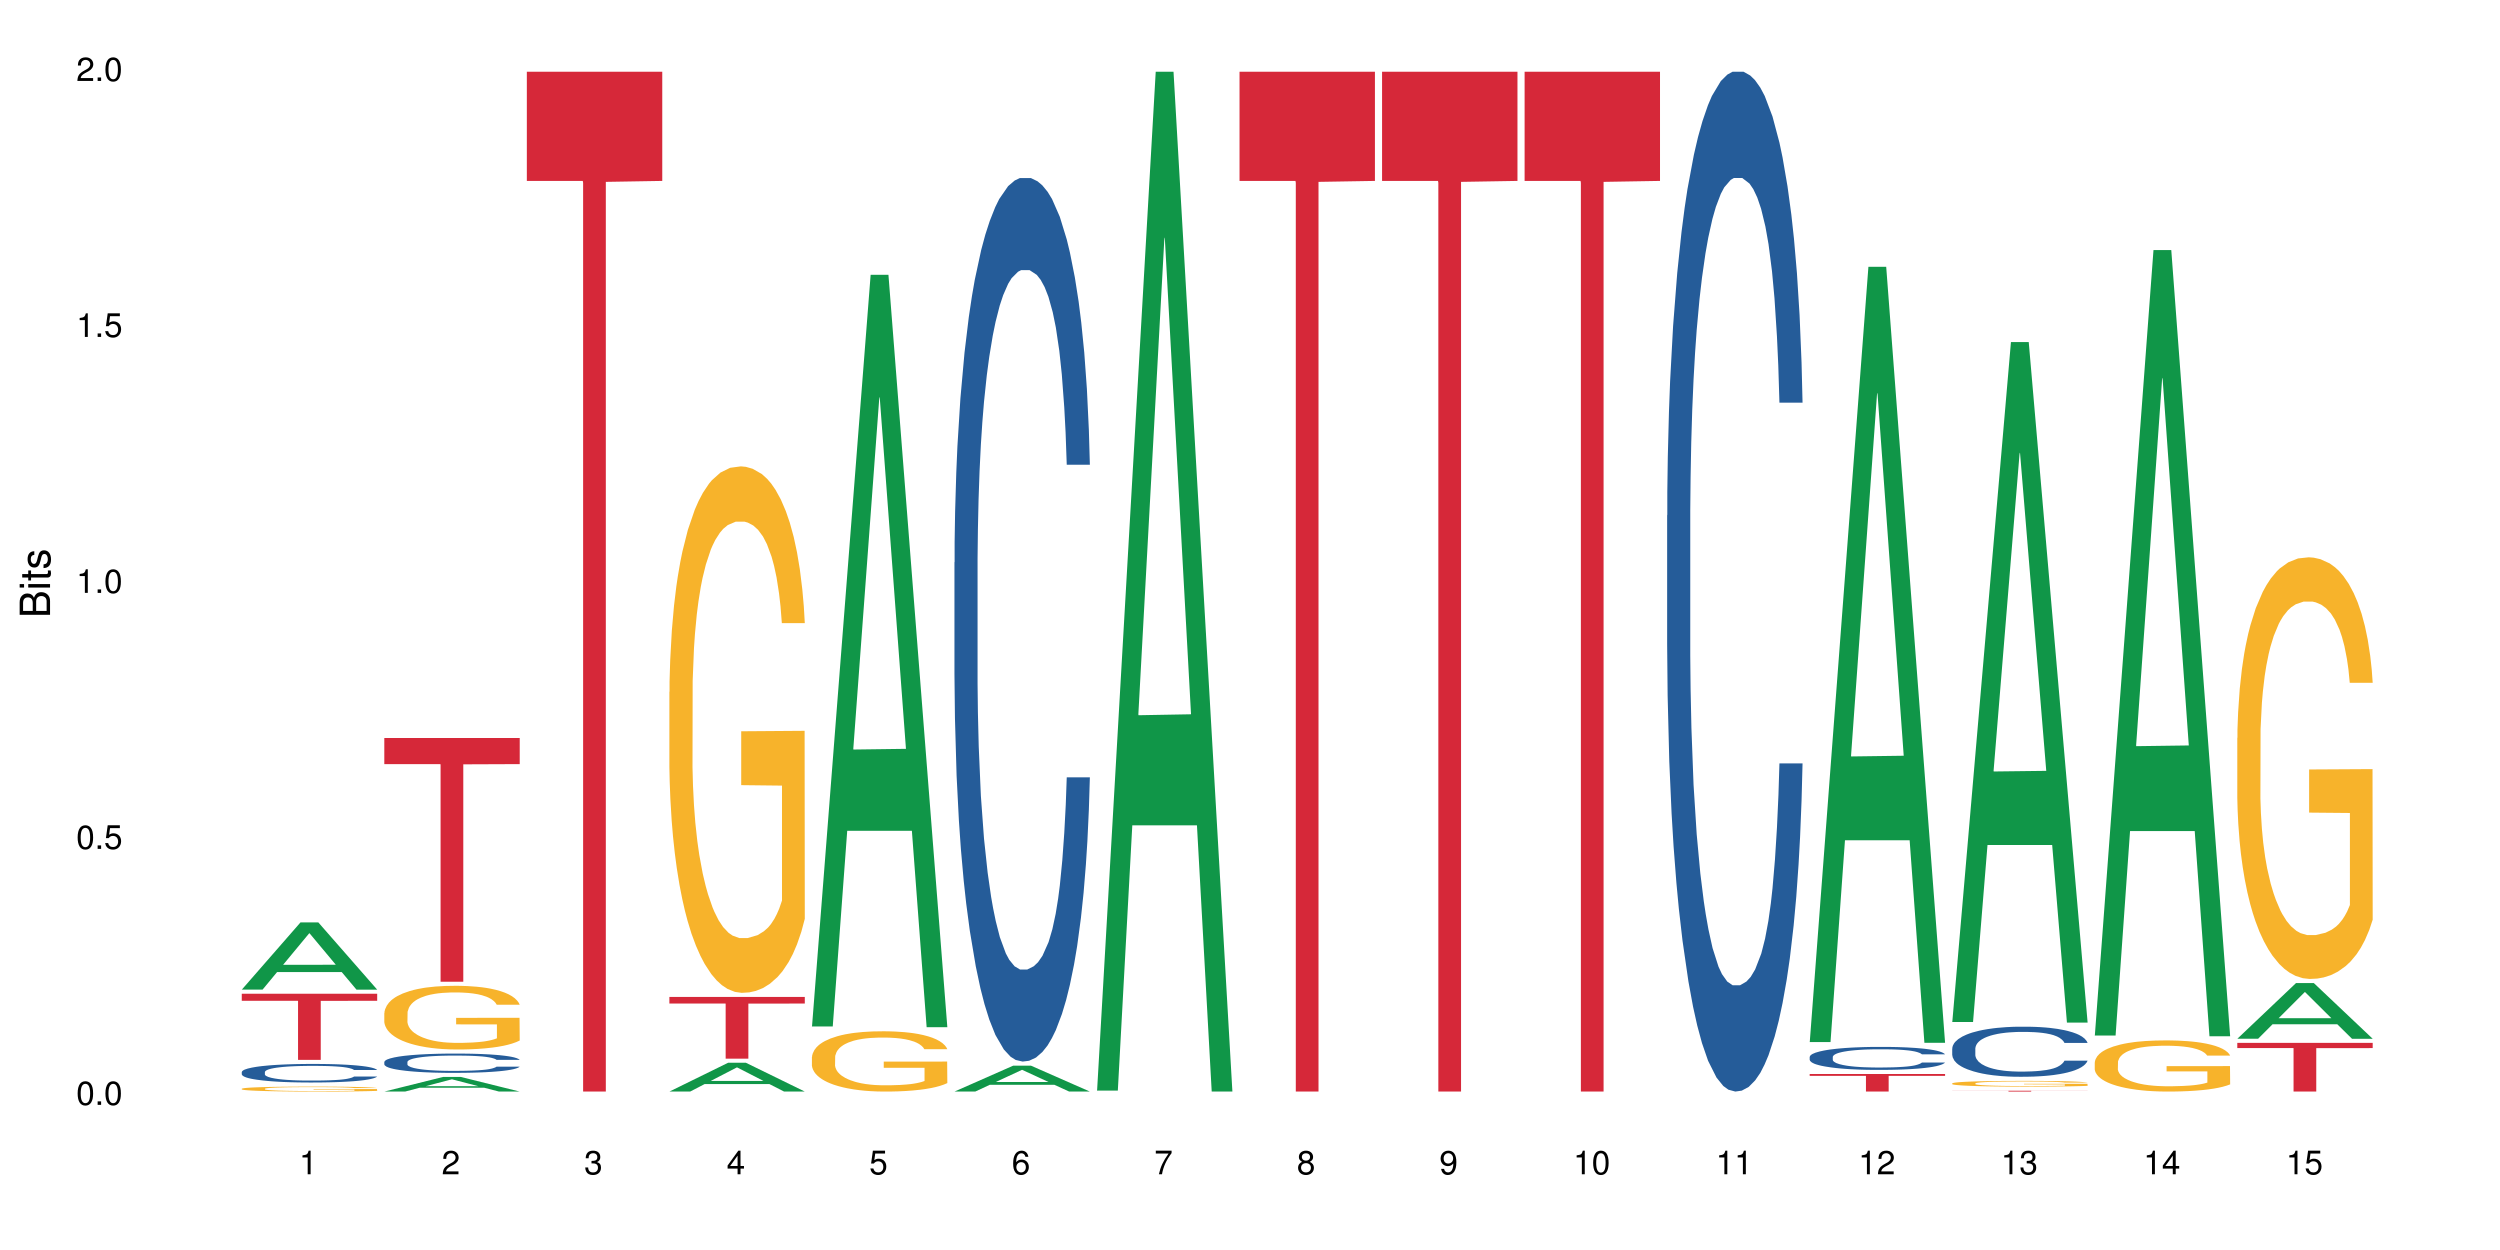 <?xml version="1.0" encoding="UTF-8"?>
<svg xmlns="http://www.w3.org/2000/svg" xmlns:xlink="http://www.w3.org/1999/xlink" width="720pt" height="360pt" viewBox="0 0 720 360" version="1.1">
<defs>
<g>
<symbol overflow="visible" id="glyph0-0">
<path style="stroke:none;" d=""/>
</symbol>
<symbol overflow="visible" id="glyph0-1">
<path style="stroke:none;" d="M 2.641 -6.797 C 2 -6.797 1.422 -6.531 1.078 -6.047 C 0.641 -5.453 0.406 -4.547 0.406 -3.297 C 0.406 -1 1.188 0.219 2.641 0.219 C 4.078 0.219 4.859 -1 4.859 -3.234 C 4.859 -4.562 4.656 -5.438 4.203 -6.047 C 3.844 -6.531 3.281 -6.797 2.641 -6.797 Z M 2.641 -6.047 C 3.547 -6.047 4 -5.125 4 -3.312 C 4 -1.375 3.562 -0.484 2.625 -0.484 C 1.734 -0.484 1.281 -1.422 1.281 -3.281 C 1.281 -5.141 1.734 -6.047 2.641 -6.047 Z M 2.641 -6.047 "/>
</symbol>
<symbol overflow="visible" id="glyph0-2">
<path style="stroke:none;" d="M 1.828 -1 L 0.828 -1 L 0.828 0 L 1.828 0 Z M 1.828 -1 "/>
</symbol>
<symbol overflow="visible" id="glyph0-3">
<path style="stroke:none;" d="M 4.562 -6.797 L 1.062 -6.797 L 0.547 -3.094 L 1.328 -3.094 C 1.719 -3.562 2.047 -3.734 2.578 -3.734 C 3.484 -3.734 4.062 -3.109 4.062 -2.094 C 4.062 -1.125 3.484 -0.531 2.578 -0.531 C 1.828 -0.531 1.375 -0.906 1.188 -1.672 L 0.328 -1.672 C 0.453 -1.109 0.547 -0.844 0.75 -0.594 C 1.125 -0.078 1.828 0.219 2.594 0.219 C 3.969 0.219 4.922 -0.781 4.922 -2.219 C 4.922 -3.562 4.031 -4.484 2.719 -4.484 C 2.25 -4.484 1.859 -4.359 1.469 -4.062 L 1.734 -5.969 L 4.562 -5.969 Z M 4.562 -6.797 "/>
</symbol>
<symbol overflow="visible" id="glyph0-4">
<path style="stroke:none;" d="M 2.484 -4.844 L 2.484 0 L 3.328 0 L 3.328 -6.797 L 2.766 -6.797 C 2.469 -5.75 2.281 -5.609 0.984 -5.453 L 0.984 -4.844 Z M 2.484 -4.844 "/>
</symbol>
<symbol overflow="visible" id="glyph0-5">
<path style="stroke:none;" d="M 4.859 -0.828 L 1.281 -0.828 C 1.359 -1.391 1.672 -1.75 2.5 -2.234 L 3.469 -2.75 C 4.406 -3.266 4.906 -3.969 4.906 -4.812 C 4.906 -5.375 4.672 -5.906 4.266 -6.266 C 3.859 -6.625 3.375 -6.797 2.719 -6.797 C 1.859 -6.797 1.219 -6.5 0.844 -5.922 C 0.609 -5.562 0.5 -5.125 0.484 -4.438 L 1.328 -4.438 C 1.359 -4.906 1.406 -5.188 1.531 -5.406 C 1.75 -5.812 2.188 -6.062 2.703 -6.062 C 3.469 -6.062 4.031 -5.516 4.031 -4.781 C 4.031 -4.25 3.719 -3.797 3.125 -3.438 L 2.234 -2.938 C 0.812 -2.141 0.406 -1.5 0.328 0 L 4.859 0 Z M 4.859 -0.828 "/>
</symbol>
<symbol overflow="visible" id="glyph0-6">
<path style="stroke:none;" d="M 2.125 -3.125 L 2.578 -3.125 C 3.516 -3.125 3.984 -2.703 3.984 -1.891 C 3.984 -1.031 3.469 -0.531 2.578 -0.531 C 1.656 -0.531 1.203 -0.984 1.156 -1.969 L 0.312 -1.969 C 0.344 -1.422 0.438 -1.078 0.609 -0.766 C 0.953 -0.109 1.625 0.219 2.547 0.219 C 3.953 0.219 4.859 -0.609 4.859 -1.906 C 4.859 -2.766 4.516 -3.25 3.703 -3.516 C 4.344 -3.766 4.656 -4.25 4.656 -4.938 C 4.656 -6.109 3.875 -6.797 2.578 -6.797 C 1.203 -6.797 0.484 -6.047 0.453 -4.609 L 1.297 -4.609 C 1.312 -5.016 1.344 -5.25 1.453 -5.453 C 1.641 -5.828 2.062 -6.062 2.594 -6.062 C 3.344 -6.062 3.797 -5.625 3.797 -4.906 C 3.797 -4.422 3.609 -4.141 3.25 -3.984 C 3.016 -3.891 2.719 -3.844 2.125 -3.844 Z M 2.125 -3.125 "/>
</symbol>
<symbol overflow="visible" id="glyph0-7">
<path style="stroke:none;" d="M 3.141 -1.625 L 3.141 0 L 3.984 0 L 3.984 -1.625 L 4.984 -1.625 L 4.984 -2.391 L 3.984 -2.391 L 3.984 -6.797 L 3.359 -6.797 L 0.266 -2.516 L 0.266 -1.625 Z M 3.141 -2.391 L 1 -2.391 L 3.141 -5.359 Z M 3.141 -2.391 "/>
</symbol>
<symbol overflow="visible" id="glyph0-8">
<path style="stroke:none;" d="M 4.781 -5.031 C 4.609 -6.141 3.891 -6.797 2.844 -6.797 C 2.094 -6.797 1.422 -6.438 1.031 -5.828 C 0.609 -5.172 0.406 -4.344 0.406 -3.094 C 0.406 -1.953 0.578 -1.234 0.984 -0.625 C 1.359 -0.078 1.953 0.219 2.703 0.219 C 3.984 0.219 4.922 -0.734 4.922 -2.078 C 4.922 -3.344 4.062 -4.234 2.844 -4.234 C 2.172 -4.234 1.641 -3.969 1.281 -3.469 C 1.281 -5.125 1.828 -6.047 2.797 -6.047 C 3.391 -6.047 3.797 -5.672 3.938 -5.031 Z M 2.734 -3.484 C 3.547 -3.484 4.062 -2.922 4.062 -2 C 4.062 -1.156 3.484 -0.531 2.703 -0.531 C 1.922 -0.531 1.328 -1.188 1.328 -2.047 C 1.328 -2.891 1.906 -3.484 2.734 -3.484 Z M 2.734 -3.484 "/>
</symbol>
<symbol overflow="visible" id="glyph0-9">
<path style="stroke:none;" d="M 4.984 -6.797 L 0.438 -6.797 L 0.438 -5.969 L 4.109 -5.969 C 2.5 -3.656 1.828 -2.234 1.328 0 L 2.219 0 C 2.594 -2.172 3.453 -4.047 4.984 -6.094 Z M 4.984 -6.797 "/>
</symbol>
<symbol overflow="visible" id="glyph0-10">
<path style="stroke:none;" d="M 3.75 -3.578 C 4.453 -4 4.688 -4.344 4.688 -4.984 C 4.688 -6.047 3.844 -6.797 2.641 -6.797 C 1.438 -6.797 0.594 -6.047 0.594 -4.984 C 0.594 -4.359 0.828 -4.016 1.516 -3.578 C 0.734 -3.203 0.359 -2.641 0.359 -1.891 C 0.359 -0.641 1.297 0.219 2.641 0.219 C 3.984 0.219 4.922 -0.641 4.922 -1.875 C 4.922 -2.641 4.531 -3.203 3.75 -3.578 Z M 2.641 -6.047 C 3.359 -6.047 3.812 -5.625 3.812 -4.969 C 3.812 -4.344 3.344 -3.922 2.641 -3.922 C 1.922 -3.922 1.453 -4.344 1.453 -4.984 C 1.453 -5.625 1.922 -6.047 2.641 -6.047 Z M 2.641 -3.203 C 3.484 -3.203 4.062 -2.672 4.062 -1.875 C 4.062 -1.062 3.484 -0.531 2.625 -0.531 C 1.797 -0.531 1.219 -1.078 1.219 -1.875 C 1.219 -2.672 1.797 -3.203 2.641 -3.203 Z M 2.641 -3.203 "/>
</symbol>
<symbol overflow="visible" id="glyph0-11">
<path style="stroke:none;" d="M 0.516 -1.547 C 0.672 -0.438 1.406 0.219 2.438 0.219 C 3.188 0.219 3.859 -0.141 4.266 -0.75 C 4.688 -1.406 4.891 -2.25 4.891 -3.484 C 4.891 -4.625 4.703 -5.359 4.312 -5.953 C 3.938 -6.5 3.344 -6.797 2.594 -6.797 C 1.297 -6.797 0.359 -5.844 0.359 -4.516 C 0.359 -3.25 1.234 -2.344 2.453 -2.344 C 3.094 -2.344 3.562 -2.578 4.016 -3.109 C 4 -1.453 3.469 -0.531 2.5 -0.531 C 1.906 -0.531 1.484 -0.906 1.359 -1.547 Z M 2.578 -6.062 C 3.375 -6.062 3.969 -5.406 3.969 -4.531 C 3.969 -3.688 3.375 -3.094 2.547 -3.094 C 1.734 -3.094 1.234 -3.672 1.234 -4.578 C 1.234 -5.438 1.797 -6.062 2.578 -6.062 Z M 2.578 -6.062 "/>
</symbol>
<symbol overflow="visible" id="glyph1-0">
<path style="stroke:none;" d=""/>
</symbol>
<symbol overflow="visible" id="glyph1-1">
<path style="stroke:none;" d="M 0 -0.953 L 0 -4.891 C 0 -5.719 -0.234 -6.344 -0.734 -6.797 C -1.188 -7.234 -1.812 -7.469 -2.5 -7.469 C -3.547 -7.469 -4.188 -7 -4.625 -5.875 C -4.984 -6.672 -5.641 -7.094 -6.531 -7.094 C -7.156 -7.094 -7.734 -6.859 -8.141 -6.391 C -8.562 -5.938 -8.75 -5.344 -8.75 -4.5 L -8.75 -0.953 Z M -4.984 -2.062 L -7.766 -2.062 L -7.766 -4.219 C -7.766 -4.844 -7.688 -5.203 -7.453 -5.5 C -7.219 -5.812 -6.859 -5.969 -6.375 -5.969 C -5.906 -5.969 -5.531 -5.812 -5.297 -5.5 C -5.062 -5.203 -4.984 -4.844 -4.984 -4.219 Z M -0.984 -2.062 L -4 -2.062 L -4 -4.781 C -4 -5.328 -3.859 -5.688 -3.578 -5.953 C -3.297 -6.219 -2.922 -6.359 -2.484 -6.359 C -2.062 -6.359 -1.688 -6.219 -1.406 -5.953 C -1.109 -5.688 -0.984 -5.328 -0.984 -4.781 Z M -0.984 -2.062 "/>
</symbol>
<symbol overflow="visible" id="glyph1-2">
<path style="stroke:none;" d="M -6.281 -1.797 L -6.281 -0.797 L 0 -0.797 L 0 -1.797 Z M -8.75 -1.797 L -8.75 -0.797 L -7.484 -0.797 L -7.484 -1.797 Z M -8.75 -1.797 "/>
</symbol>
<symbol overflow="visible" id="glyph1-3">
<path style="stroke:none;" d="M -6.281 -3.047 L -6.281 -2.016 L -8.016 -2.016 L -8.016 -1.016 L -6.281 -1.016 L -6.281 -0.172 L -5.469 -0.172 L -5.469 -1.016 L -0.719 -1.016 C -0.078 -1.016 0.281 -1.453 0.281 -2.234 C 0.281 -2.469 0.25 -2.719 0.188 -3.047 L -0.641 -3.047 C -0.609 -2.922 -0.594 -2.766 -0.594 -2.562 C -0.594 -2.141 -0.719 -2.016 -1.156 -2.016 L -5.469 -2.016 L -5.469 -3.047 Z M -6.281 -3.047 "/>
</symbol>
<symbol overflow="visible" id="glyph1-4">
<path style="stroke:none;" d="M -4.531 -5.25 C -5.766 -5.25 -6.469 -4.422 -6.469 -2.969 C -6.469 -1.516 -5.719 -0.562 -4.547 -0.562 C -3.562 -0.562 -3.094 -1.062 -2.734 -2.562 L -2.516 -3.484 C -2.344 -4.188 -2.094 -4.469 -1.625 -4.469 C -1.047 -4.469 -0.641 -3.875 -0.641 -3 C -0.641 -2.453 -0.797 -2 -1.062 -1.75 C -1.25 -1.594 -1.422 -1.531 -1.875 -1.469 L -1.875 -0.406 C -0.422 -0.453 0.281 -1.266 0.281 -2.922 C 0.281 -4.5 -0.5 -5.516 -1.719 -5.516 C -2.656 -5.516 -3.172 -4.984 -3.469 -3.734 L -3.703 -2.766 C -3.891 -1.953 -4.156 -1.609 -4.594 -1.609 C -5.172 -1.609 -5.547 -2.125 -5.547 -2.938 C -5.547 -3.75 -5.203 -4.172 -4.531 -4.203 Z M -4.531 -5.25 "/>
</symbol>
</g>
</defs>
<g id="surface23795">
<rect x="0" y="0" width="720" height="360" style="fill:rgb(100%,100%,100%);fill-opacity:1;stroke:none;"/>
<path style=" stroke:none;fill-rule:nonzero;fill:rgb(6.275%,58.824%,28.235%);fill-opacity:1;" d="M 69.629 284.996 L 69.672 284.977 L 86.547 265.645 L 91.672 265.645 L 108.629 285.016 L 102.668 285.016 L 98.418 279.957 L 79.797 279.957 L 75.629 284.996 L 69.629 284.996 L 81.586 277.867 L 96.711 277.848 L 89.172 268.809 L 89.086 268.789 L 89.004 268.844 L 81.547 277.848 L 81.586 277.867 Z M 69.629 284.996 "/>
<path style=" stroke:none;fill-rule:nonzero;fill:rgb(14.51%,36.078%,60%);fill-opacity:1;" d="M 69.629 308.742 L 69.676 308.738 L 69.676 308.621 L 69.82 308.434 L 70.152 308.199 L 70.484 308.039 L 71.34 307.75 L 72.531 307.473 L 73.766 307.258 L 74.672 307.129 L 75.48 307.031 L 77.332 306.852 L 78.523 306.758 L 79.809 306.676 L 81.375 306.594 L 82.52 306.543 L 85.086 306.465 L 86.988 306.434 L 88.461 306.418 L 91.648 306.418 L 93.551 306.438 L 94.93 306.461 L 96.453 306.5 L 97.738 306.543 L 99.973 306.652 L 101.969 306.789 L 102.871 306.867 L 104.301 307.02 L 105.395 307.164 L 106.156 307.293 L 107.012 307.473 L 107.77 307.691 L 108.344 307.941 L 108.629 308.152 L 101.969 308.152 L 101.637 307.957 L 101.258 307.805 L 100.543 307.605 L 99.828 307.461 L 98.832 307.32 L 97.926 307.227 L 96.691 307.137 L 95.598 307.078 L 94.453 307.031 L 93.359 307.004 L 91.27 306.973 L 88.844 306.973 L 87.938 306.984 L 86.086 307.023 L 85.086 307.059 L 83.66 307.125 L 82.66 307.188 L 81.473 307.285 L 80.664 307.371 L 79.664 307.496 L 78.949 307.609 L 78.141 307.77 L 77.668 307.891 L 77.238 308.027 L 76.859 308.191 L 76.574 308.359 L 76.383 308.543 L 76.289 308.719 L 76.289 309.477 L 76.383 309.652 L 76.621 309.855 L 77.238 310.152 L 78.141 310.414 L 79.188 310.617 L 80.188 310.766 L 80.758 310.832 L 81.52 310.91 L 82.707 311.008 L 84.422 311.105 L 85.418 311.145 L 86.941 311.184 L 88.512 311.203 L 90.602 311.203 L 92.457 311.184 L 93.695 311.16 L 94.977 311.121 L 96.738 311.039 L 97.832 310.961 L 98.781 310.867 L 99.496 310.773 L 99.973 310.695 L 100.684 310.543 L 101.258 310.379 L 101.684 310.207 L 101.969 310.043 L 108.629 310.043 L 108.344 310.238 L 107.914 310.426 L 107.484 310.57 L 106.82 310.738 L 106.059 310.891 L 104.965 311.062 L 104.062 311.176 L 102.871 311.297 L 101.777 311.391 L 100.59 311.473 L 98.832 311.57 L 97.688 311.621 L 96.453 311.664 L 94.977 311.703 L 93.125 311.738 L 91.125 311.758 L 89.27 311.762 L 87.273 311.75 L 85.801 311.73 L 83.848 311.688 L 81.426 311.602 L 79.664 311.508 L 78.285 311.414 L 77.098 311.316 L 75.766 311.184 L 74.051 310.969 L 73.008 310.805 L 72.293 310.668 L 71.484 310.477 L 70.914 310.305 L 70.246 310.031 L 69.773 309.684 L 69.629 309.418 Z M 69.629 308.742 "/>
<path style=" stroke:none;fill-rule:nonzero;fill:rgb(96.863%,70.196%,16.863%);fill-opacity:1;" d="M 69.629 313.555 L 69.676 313.551 L 69.676 313.527 L 69.867 313.469 L 70.344 313.387 L 70.961 313.32 L 71.625 313.266 L 72.055 313.238 L 72.77 313.199 L 73.387 313.172 L 74.957 313.113 L 76.953 313.059 L 78.047 313.035 L 79.285 313.012 L 81.043 312.988 L 81.852 312.98 L 84.324 312.957 L 87.133 312.945 L 90.223 312.941 L 91.648 312.941 L 93.598 312.945 L 96.262 312.961 L 97.785 312.977 L 98.973 312.988 L 100.211 313.004 L 101.73 313.031 L 103.16 313.062 L 104.301 313.094 L 105.441 313.133 L 106.391 313.176 L 107.199 313.219 L 107.914 313.273 L 108.344 313.32 L 108.629 313.367 L 102.016 313.367 L 101.637 313.32 L 101.207 313.285 L 100.496 313.242 L 99.781 313.211 L 99.066 313.188 L 97.738 313.152 L 96.594 313.133 L 95.168 313.113 L 93.789 313.102 L 92.219 313.094 L 91.27 313.09 L 88.746 313.09 L 86.465 313.102 L 85.133 313.109 L 84.184 313.121 L 82.852 313.141 L 82.043 313.156 L 81.566 313.168 L 80.141 313.207 L 79.188 313.242 L 78.664 313.27 L 78 313.309 L 77.523 313.344 L 77 313.395 L 76.715 313.434 L 76.336 313.523 L 76.289 313.758 L 76.43 313.809 L 76.715 313.863 L 77.098 313.91 L 77.668 313.957 L 78.238 313.996 L 79.234 314.047 L 80.094 314.082 L 80.758 314.102 L 82.043 314.137 L 82.566 314.148 L 83.801 314.172 L 85.086 314.191 L 86.656 314.207 L 87.844 314.215 L 89.746 314.223 L 92.172 314.223 L 95.027 314.215 L 96.832 314.203 L 98.07 314.191 L 98.879 314.184 L 99.875 314.168 L 100.59 314.156 L 101.258 314.141 L 102.062 314.121 L 102.062 313.809 L 90.316 313.805 L 90.316 313.66 L 108.578 313.66 L 108.629 314.168 L 107.629 314.203 L 106.391 314.238 L 105.203 314.266 L 103.965 314.285 L 102.207 314.312 L 100.781 314.328 L 98.594 314.348 L 96.594 314.359 L 94.504 314.367 L 92.648 314.371 L 90.461 314.371 L 88.512 314.367 L 86.418 314.359 L 84.754 314.352 L 83.23 314.336 L 81.711 314.32 L 79.809 314.293 L 78.57 314.27 L 77.285 314.242 L 76.004 314.211 L 74.859 314.176 L 74.102 314.148 L 73.34 314.117 L 72.531 314.078 L 71.77 314.031 L 71.199 313.992 L 70.676 313.945 L 70.297 313.902 L 69.914 313.844 L 69.723 313.797 L 69.629 313.758 Z M 69.629 313.555 "/>
<path style=" stroke:none;fill-rule:nonzero;fill:rgb(83.922%,15.686%,22.353%);fill-opacity:1;" d="M 69.629 286.195 L 108.629 286.195 L 108.629 288.23 L 92.375 288.25 L 92.375 305.238 L 85.836 305.238 L 85.836 288.27 L 85.742 288.23 L 69.629 288.23 Z M 69.629 286.195 "/>
<path style=" stroke:none;fill-rule:nonzero;fill:rgb(6.275%,58.824%,28.235%);fill-opacity:1;" d="M 110.68 314.367 L 110.723 314.363 L 127.598 310.164 L 132.719 310.164 L 149.68 314.371 L 143.719 314.371 L 139.469 313.273 L 120.848 313.273 L 116.68 314.367 L 110.68 314.367 L 122.637 312.82 L 137.762 312.816 L 130.223 310.852 L 130.137 310.848 L 130.055 310.859 L 122.598 312.816 L 122.637 312.82 Z M 110.68 314.367 "/>
<path style=" stroke:none;fill-rule:nonzero;fill:rgb(14.51%,36.078%,60%);fill-opacity:1;" d="M 110.68 305.848 L 110.727 305.844 L 110.727 305.723 L 110.871 305.527 L 111.203 305.285 L 111.535 305.117 L 112.391 304.816 L 113.582 304.527 L 114.816 304.305 L 115.723 304.172 L 116.531 304.07 L 118.383 303.883 L 119.574 303.789 L 120.859 303.703 L 122.426 303.617 L 123.57 303.566 L 126.137 303.484 L 128.039 303.449 L 129.512 303.434 L 132.699 303.434 L 134.602 303.453 L 135.98 303.477 L 137.504 303.52 L 138.789 303.566 L 141.023 303.676 L 143.02 303.82 L 143.922 303.898 L 145.352 304.059 L 146.445 304.211 L 147.207 304.34 L 148.062 304.527 L 148.82 304.758 L 149.395 305.016 L 149.68 305.234 L 143.02 305.234 L 142.688 305.031 L 142.305 304.875 L 141.594 304.668 L 140.879 304.52 L 139.883 304.371 L 138.977 304.273 L 137.742 304.18 L 136.648 304.117 L 135.504 304.07 L 134.41 304.043 L 132.32 304.012 L 129.895 304.012 L 128.988 304.02 L 127.137 304.062 L 126.137 304.098 L 124.711 304.168 L 123.711 304.234 L 122.523 304.336 L 121.715 304.422 L 120.715 304.555 L 120 304.672 L 119.191 304.84 L 118.719 304.965 L 118.289 305.109 L 117.91 305.273 L 117.625 305.453 L 117.434 305.641 L 117.34 305.824 L 117.34 306.609 L 117.434 306.793 L 117.672 307.004 L 118.289 307.316 L 119.191 307.586 L 120.238 307.797 L 121.238 307.949 L 121.809 308.02 L 122.57 308.102 L 123.758 308.203 L 125.473 308.305 L 126.469 308.344 L 127.992 308.387 L 129.562 308.406 L 131.652 308.406 L 133.508 308.387 L 134.746 308.359 L 136.027 308.32 L 137.789 308.234 L 138.883 308.152 L 139.832 308.055 L 140.547 307.961 L 141.023 307.879 L 141.734 307.723 L 142.305 307.547 L 142.734 307.371 L 143.02 307.199 L 149.68 307.199 L 149.395 307.402 L 148.965 307.598 L 148.535 307.746 L 147.871 307.926 L 147.109 308.082 L 146.016 308.258 L 145.113 308.375 L 143.922 308.504 L 142.828 308.598 L 141.641 308.688 L 139.883 308.789 L 138.738 308.84 L 137.504 308.883 L 136.027 308.926 L 134.176 308.961 L 132.176 308.98 L 130.32 308.984 L 128.324 308.977 L 126.852 308.953 L 124.898 308.91 L 122.473 308.816 L 120.715 308.723 L 119.336 308.625 L 118.148 308.523 L 116.816 308.387 L 115.102 308.164 L 114.059 307.992 L 113.344 307.848 L 112.535 307.648 L 111.965 307.473 L 111.297 307.188 L 110.824 306.828 L 110.68 306.551 Z M 110.68 305.848 "/>
<path style=" stroke:none;fill-rule:nonzero;fill:rgb(96.863%,70.196%,16.863%);fill-opacity:1;" d="M 110.68 291.766 L 110.727 291.75 L 110.727 291.414 L 110.918 290.66 L 111.395 289.621 L 112.012 288.77 L 112.676 288.098 L 113.105 287.746 L 113.82 287.242 L 114.438 286.875 L 116.008 286.121 L 118.004 285.418 L 119.098 285.117 L 120.336 284.832 L 122.094 284.512 L 122.902 284.395 L 125.375 284.129 L 128.18 283.961 L 131.273 283.91 L 132.699 283.926 L 134.648 283.992 L 137.312 284.18 L 138.836 284.344 L 140.023 284.512 L 141.262 284.73 L 142.781 285.066 L 144.207 285.469 L 145.352 285.871 L 146.492 286.371 L 147.441 286.91 L 148.25 287.496 L 148.965 288.199 L 149.395 288.785 L 149.68 289.371 L 143.066 289.371 L 142.688 288.785 L 142.258 288.332 L 141.547 287.781 L 140.832 287.379 L 140.117 287.059 L 138.789 286.625 L 137.645 286.355 L 136.219 286.121 L 134.84 285.969 L 133.27 285.871 L 132.32 285.836 L 129.797 285.836 L 127.516 285.953 L 126.184 286.086 L 125.234 286.223 L 123.902 286.473 L 123.094 286.676 L 122.617 286.809 L 121.191 287.328 L 120.238 287.797 L 119.715 288.113 L 119.051 288.617 L 118.574 289.07 L 118.051 289.738 L 117.766 290.242 L 117.387 291.383 L 117.34 294.398 L 117.48 295.035 L 117.766 295.719 L 118.148 296.324 L 118.719 296.961 L 119.289 297.445 L 120.285 298.098 L 121.145 298.535 L 121.809 298.82 L 123.094 299.27 L 123.617 299.422 L 124.852 299.723 L 126.137 299.957 L 127.707 300.16 L 128.895 300.258 L 130.797 300.344 L 133.223 300.344 L 136.078 300.242 L 137.883 300.109 L 139.121 299.977 L 139.93 299.859 L 140.926 299.672 L 141.641 299.508 L 142.305 299.32 L 143.113 299.035 L 143.113 295.035 L 131.367 295.016 L 131.367 293.141 L 149.629 293.125 L 149.68 299.672 L 148.68 300.125 L 147.441 300.562 L 146.254 300.895 L 145.016 301.18 L 143.258 301.5 L 141.832 301.699 L 139.645 301.934 L 137.645 302.086 L 135.555 302.188 L 133.699 302.238 L 131.512 302.254 L 129.562 302.219 L 127.469 302.121 L 125.805 301.984 L 124.281 301.816 L 122.762 301.602 L 120.859 301.25 L 119.621 300.965 L 118.336 300.613 L 117.055 300.191 L 115.91 299.742 L 115.152 299.387 L 114.391 298.988 L 113.582 298.484 L 112.82 297.914 L 112.25 297.395 L 111.727 296.809 L 111.348 296.258 L 110.965 295.504 L 110.773 294.898 L 110.68 294.379 Z M 110.68 291.766 "/>
<path style=" stroke:none;fill-rule:nonzero;fill:rgb(83.922%,15.686%,22.353%);fill-opacity:1;" d="M 110.68 212.551 L 149.68 212.551 L 149.68 220.062 L 133.426 220.129 L 133.426 282.73 L 126.887 282.73 L 126.887 220.195 L 126.793 220.062 L 110.68 220.062 Z M 110.68 212.551 "/>
<path style=" stroke:none;fill-rule:nonzero;fill:rgb(83.922%,15.686%,22.353%);fill-opacity:1;" d="M 151.73 20.664 L 190.73 20.664 L 190.73 52.102 L 174.477 52.379 L 174.477 314.371 L 167.938 314.371 L 167.938 52.652 L 167.84 52.102 L 151.73 52.102 Z M 151.73 20.664 "/>
<path style=" stroke:none;fill-rule:nonzero;fill:rgb(6.275%,58.824%,28.235%);fill-opacity:1;" d="M 192.781 314.363 L 192.824 314.355 L 209.695 306.074 L 214.82 306.074 L 231.781 314.371 L 225.82 314.371 L 221.57 312.203 L 202.949 312.203 L 198.781 314.363 L 192.781 314.363 L 204.738 311.309 L 219.863 311.301 L 212.32 307.43 L 212.238 307.422 L 212.156 307.445 L 204.699 311.301 L 204.738 311.309 Z M 192.781 314.363 "/>
<path style=" stroke:none;fill-rule:nonzero;fill:rgb(96.863%,70.196%,16.863%);fill-opacity:1;" d="M 192.781 199.258 L 192.828 199.117 L 192.828 196.348 L 193.02 190.117 L 193.496 181.531 L 194.113 174.469 L 194.777 168.93 L 195.207 166.023 L 195.922 161.867 L 196.539 158.82 L 198.109 152.59 L 200.105 146.773 L 201.199 144.281 L 202.438 141.93 L 204.195 139.297 L 205.004 138.328 L 207.477 136.113 L 210.281 134.727 L 213.375 134.312 L 214.801 134.449 L 216.75 135.004 L 219.414 136.527 L 220.938 137.914 L 222.125 139.297 L 223.363 141.098 L 224.883 143.867 L 226.309 147.191 L 227.453 150.512 L 228.594 154.668 L 229.543 159.098 L 230.352 163.945 L 231.066 169.762 L 231.496 174.609 L 231.781 179.453 L 225.168 179.453 L 224.789 174.609 L 224.359 170.871 L 223.648 166.301 L 222.934 162.977 L 222.219 160.344 L 220.887 156.746 L 219.746 154.531 L 218.32 152.59 L 216.941 151.344 L 215.371 150.512 L 214.422 150.238 L 211.898 150.238 L 209.617 151.207 L 208.285 152.312 L 207.336 153.422 L 206.004 155.5 L 205.195 157.16 L 204.719 158.27 L 203.293 162.562 L 202.34 166.438 L 201.816 169.07 L 201.152 173.223 L 200.676 176.961 L 200.152 182.5 L 199.867 186.656 L 199.488 196.07 L 199.441 220.996 L 199.582 226.258 L 199.867 231.938 L 200.25 236.922 L 200.82 242.184 L 201.391 246.199 L 202.387 251.598 L 203.246 255.199 L 203.91 257.555 L 205.195 261.293 L 205.719 262.539 L 206.953 265.031 L 208.238 266.969 L 209.809 268.633 L 210.996 269.461 L 212.898 270.156 L 215.324 270.156 L 218.18 269.324 L 219.984 268.215 L 221.223 267.109 L 222.031 266.141 L 223.027 264.617 L 223.742 263.23 L 224.406 261.707 L 225.215 259.355 L 225.215 226.258 L 213.469 226.121 L 213.469 210.609 L 231.73 210.473 L 231.781 264.617 L 230.781 268.355 L 229.543 271.957 L 228.355 274.727 L 227.117 277.078 L 225.359 279.711 L 223.934 281.371 L 221.746 283.309 L 219.746 284.555 L 217.656 285.387 L 215.801 285.801 L 213.613 285.941 L 211.664 285.664 L 209.57 284.832 L 207.906 283.727 L 206.383 282.34 L 204.859 280.539 L 202.957 277.633 L 201.723 275.277 L 200.438 272.371 L 199.152 268.91 L 198.012 265.172 L 197.25 262.262 L 196.492 258.938 L 195.684 254.785 L 194.922 250.078 L 194.352 245.785 L 193.828 240.938 L 193.445 236.367 L 193.066 230.137 L 192.875 225.152 L 192.781 220.859 Z M 192.781 199.258 "/>
<path style=" stroke:none;fill-rule:nonzero;fill:rgb(83.922%,15.686%,22.353%);fill-opacity:1;" d="M 192.781 287.121 L 231.781 287.121 L 231.781 289.023 L 215.527 289.039 L 215.527 304.895 L 208.988 304.895 L 208.988 289.055 L 208.891 289.023 L 192.781 289.023 Z M 192.781 287.121 "/>
<path style=" stroke:none;fill-rule:nonzero;fill:rgb(6.275%,58.824%,28.235%);fill-opacity:1;" d="M 233.832 295.625 L 233.875 295.422 L 250.746 79.145 L 255.871 79.145 L 272.832 295.828 L 266.871 295.828 L 262.621 239.266 L 244 239.266 L 239.832 295.625 L 233.832 295.625 L 245.789 215.867 L 260.914 215.664 L 253.371 114.547 L 253.289 114.344 L 253.207 114.953 L 245.75 215.664 L 245.789 215.867 Z M 233.832 295.625 "/>
<path style=" stroke:none;fill-rule:nonzero;fill:rgb(96.863%,70.196%,16.863%);fill-opacity:1;" d="M 233.832 304.445 L 233.879 304.43 L 233.879 304.113 L 234.07 303.398 L 234.547 302.414 L 235.164 301.605 L 235.828 300.973 L 236.258 300.641 L 236.973 300.164 L 237.59 299.816 L 239.16 299.102 L 241.156 298.434 L 242.25 298.148 L 243.488 297.879 L 245.246 297.578 L 246.055 297.469 L 248.527 297.215 L 251.332 297.055 L 254.426 297.008 L 255.852 297.023 L 257.801 297.086 L 260.465 297.262 L 261.988 297.422 L 263.176 297.578 L 264.414 297.785 L 265.934 298.102 L 267.359 298.484 L 268.504 298.863 L 269.645 299.34 L 270.594 299.848 L 271.402 300.402 L 272.117 301.066 L 272.543 301.621 L 272.832 302.176 L 266.219 302.176 L 265.84 301.621 L 265.41 301.195 L 264.699 300.672 L 263.984 300.289 L 263.27 299.988 L 261.938 299.578 L 260.797 299.324 L 259.371 299.102 L 257.992 298.957 L 256.422 298.863 L 255.473 298.832 L 252.949 298.832 L 250.668 298.941 L 249.336 299.07 L 248.387 299.195 L 247.055 299.434 L 246.246 299.625 L 245.77 299.75 L 244.344 300.242 L 243.391 300.688 L 242.867 300.988 L 242.203 301.465 L 241.727 301.891 L 241.203 302.527 L 240.918 303.004 L 240.539 304.082 L 240.492 306.934 L 240.633 307.535 L 240.918 308.188 L 241.297 308.758 L 241.871 309.359 L 242.441 309.82 L 243.438 310.438 L 244.297 310.852 L 244.961 311.121 L 246.246 311.547 L 246.77 311.691 L 248.004 311.977 L 249.289 312.199 L 250.859 312.387 L 252.047 312.484 L 253.949 312.562 L 256.375 312.562 L 259.227 312.469 L 261.035 312.34 L 262.273 312.215 L 263.082 312.102 L 264.078 311.93 L 264.793 311.77 L 265.457 311.598 L 266.266 311.328 L 266.266 307.535 L 254.52 307.52 L 254.52 305.746 L 272.781 305.73 L 272.832 311.93 L 271.832 312.355 L 270.594 312.77 L 269.406 313.086 L 268.168 313.355 L 266.41 313.656 L 264.984 313.848 L 262.797 314.07 L 260.797 314.211 L 258.707 314.309 L 256.852 314.355 L 254.664 314.371 L 252.711 314.34 L 250.621 314.242 L 248.957 314.117 L 247.434 313.957 L 245.91 313.754 L 244.008 313.418 L 242.773 313.148 L 241.488 312.816 L 240.203 312.422 L 239.062 311.992 L 238.301 311.66 L 237.543 311.277 L 236.734 310.805 L 235.973 310.266 L 235.402 309.773 L 234.879 309.219 L 234.496 308.695 L 234.117 307.98 L 233.926 307.41 L 233.832 306.918 Z M 233.832 304.445 "/>
<path style=" stroke:none;fill-rule:nonzero;fill:rgb(6.275%,58.824%,28.235%);fill-opacity:1;" d="M 274.883 314.363 L 274.926 314.355 L 291.797 306.914 L 296.922 306.914 L 313.883 314.371 L 307.922 314.371 L 303.672 312.426 L 285.051 312.426 L 280.883 314.363 L 274.883 314.363 L 286.84 311.617 L 301.965 311.613 L 294.422 308.133 L 294.34 308.125 L 294.258 308.145 L 286.801 311.613 L 286.84 311.617 Z M 274.883 314.363 "/>
<path style=" stroke:none;fill-rule:nonzero;fill:rgb(14.51%,36.078%,60%);fill-opacity:1;" d="M 274.883 161.992 L 274.93 161.762 L 274.93 156.18 L 275.074 147.34 L 275.406 136.176 L 275.738 128.5 L 276.594 114.777 L 277.785 101.52 L 279.02 91.285 L 279.926 85.238 L 280.734 80.586 L 282.586 71.98 L 283.777 67.562 L 285.059 63.609 L 286.629 59.652 L 287.77 57.328 L 290.34 53.605 L 292.242 51.98 L 293.715 51.281 L 296.902 51.281 L 298.805 52.211 L 300.184 53.375 L 301.707 55.234 L 302.988 57.328 L 305.227 62.445 L 307.223 68.957 L 308.125 72.68 L 309.555 79.891 L 310.648 86.867 L 311.406 92.914 L 312.266 101.52 L 313.023 111.988 L 313.594 123.848 L 313.883 133.852 L 307.223 133.852 L 306.891 124.547 L 306.508 117.336 L 305.797 107.801 L 305.082 101.055 L 304.082 94.309 L 303.18 89.891 L 301.945 85.473 L 300.852 82.68 L 299.707 80.586 L 298.613 79.191 L 296.523 77.797 L 294.098 77.797 L 293.191 78.262 L 291.34 80.121 L 290.34 81.75 L 288.914 85.008 L 287.914 88.031 L 286.727 92.684 L 285.918 96.637 L 284.918 102.684 L 284.203 108.031 L 283.395 115.707 L 282.922 121.523 L 282.492 128.035 L 282.113 135.711 L 281.828 143.852 L 281.637 152.457 L 281.539 160.832 L 281.539 196.883 L 281.637 205.254 L 281.875 215.023 L 282.492 229.211 L 283.395 241.539 L 284.441 251.309 L 285.441 258.285 L 286.012 261.543 L 286.773 265.266 L 287.961 269.914 L 289.672 274.566 L 290.672 276.43 L 292.195 278.289 L 293.762 279.219 L 295.855 279.219 L 297.711 278.289 L 298.949 277.125 L 300.23 275.266 L 301.992 271.312 L 303.086 267.59 L 304.035 263.172 L 304.75 258.75 L 305.227 255.031 L 305.938 247.82 L 306.508 239.91 L 306.938 231.77 L 307.223 223.863 L 313.883 223.863 L 313.594 233.168 L 313.168 242.238 L 312.738 248.98 L 312.074 257.125 L 311.312 264.332 L 310.219 272.473 L 309.316 277.824 L 308.125 283.637 L 307.031 288.059 L 305.844 292.012 L 304.082 296.664 L 302.941 298.988 L 301.707 301.082 L 300.23 302.941 L 298.375 304.57 L 296.379 305.5 L 294.523 305.734 L 292.527 305.27 L 291.051 304.34 L 289.102 302.246 L 286.676 298.059 L 284.918 293.641 L 283.539 289.219 L 282.348 284.57 L 281.02 278.289 L 279.305 268.055 L 278.258 260.148 L 277.547 253.633 L 276.738 244.562 L 276.168 236.422 L 275.5 223.398 L 275.027 206.883 L 274.883 194.09 Z M 274.883 161.992 "/>
<path style=" stroke:none;fill-rule:nonzero;fill:rgb(6.275%,58.824%,28.235%);fill-opacity:1;" d="M 315.934 314.094 L 315.977 313.82 L 332.848 20.664 L 337.973 20.664 L 354.93 314.371 L 348.973 314.371 L 344.723 237.703 L 326.102 237.703 L 321.934 314.094 L 315.934 314.094 L 327.891 205.988 L 343.016 205.711 L 335.473 68.648 L 335.391 68.375 L 335.309 69.199 L 327.848 205.711 L 327.891 205.988 Z M 315.934 314.094 "/>
<path style=" stroke:none;fill-rule:nonzero;fill:rgb(83.922%,15.686%,22.353%);fill-opacity:1;" d="M 356.984 20.664 L 395.98 20.664 L 395.98 52.102 L 379.73 52.379 L 379.73 314.371 L 373.191 314.371 L 373.191 52.652 L 373.094 52.102 L 356.984 52.102 Z M 356.984 20.664 "/>
<path style=" stroke:none;fill-rule:nonzero;fill:rgb(83.922%,15.686%,22.353%);fill-opacity:1;" d="M 398.035 20.664 L 437.031 20.664 L 437.031 52.102 L 420.781 52.379 L 420.781 314.371 L 414.242 314.371 L 414.242 52.652 L 414.145 52.102 L 398.035 52.102 Z M 398.035 20.664 "/>
<path style=" stroke:none;fill-rule:nonzero;fill:rgb(83.922%,15.686%,22.353%);fill-opacity:1;" d="M 439.086 20.664 L 478.082 20.664 L 478.082 52.102 L 461.832 52.379 L 461.832 314.371 L 455.293 314.371 L 455.293 52.652 L 455.195 52.102 L 439.086 52.102 Z M 439.086 20.664 "/>
<path style=" stroke:none;fill-rule:nonzero;fill:rgb(14.51%,36.078%,60%);fill-opacity:1;" d="M 480.137 148.457 L 480.184 148.188 L 480.184 141.742 L 480.328 131.543 L 480.66 118.656 L 480.992 109.797 L 481.848 93.957 L 483.039 78.652 L 484.273 66.84 L 485.176 59.859 L 485.984 54.492 L 487.84 44.559 L 489.031 39.457 L 490.312 34.891 L 491.883 30.328 L 493.023 27.645 L 495.594 23.348 L 497.496 21.469 L 498.969 20.664 L 502.156 20.664 L 504.059 21.738 L 505.438 23.078 L 506.961 25.227 L 508.242 27.645 L 510.48 33.551 L 512.477 41.066 L 513.379 45.363 L 514.805 53.684 L 515.898 61.738 L 516.66 68.719 L 517.516 78.652 L 518.277 90.734 L 518.848 104.426 L 519.133 115.969 L 512.477 115.969 L 512.145 105.23 L 511.762 96.91 L 511.051 85.902 L 510.336 78.117 L 509.336 70.332 L 508.434 65.23 L 507.195 60.129 L 506.102 56.906 L 504.961 54.492 L 503.867 52.879 L 501.773 51.27 L 499.352 51.27 L 498.445 51.805 L 496.59 53.953 L 495.594 55.832 L 494.164 59.59 L 493.168 63.082 L 491.977 68.449 L 491.168 73.016 L 490.172 79.996 L 489.457 86.172 L 488.648 95.031 L 488.172 101.742 L 487.746 109.258 L 487.363 118.117 L 487.078 127.516 L 486.891 137.449 L 486.793 147.113 L 486.793 188.727 L 486.891 198.391 L 487.129 209.668 L 487.746 226.043 L 488.648 240.273 L 489.695 251.547 L 490.695 259.602 L 491.266 263.359 L 492.027 267.656 L 493.215 273.027 L 494.926 278.395 L 495.926 280.543 L 497.449 282.691 L 499.016 283.766 L 501.109 283.766 L 502.965 282.691 L 504.199 281.348 L 505.484 279.199 L 507.246 274.637 L 508.34 270.34 L 509.289 265.242 L 510.004 260.141 L 510.48 255.844 L 511.191 247.52 L 511.762 238.395 L 512.191 228.996 L 512.477 219.867 L 519.133 219.867 L 518.848 230.609 L 518.422 241.078 L 517.992 248.863 L 517.328 258.262 L 516.566 266.582 L 515.473 275.98 L 514.57 282.152 L 513.379 288.867 L 512.285 293.969 L 511.098 298.531 L 509.336 303.898 L 508.195 306.586 L 506.961 309 L 505.484 311.148 L 503.629 313.027 L 501.633 314.102 L 499.777 314.371 L 497.781 313.832 L 496.305 312.762 L 494.355 310.344 L 491.93 305.512 L 490.172 300.41 L 488.793 295.309 L 487.602 289.941 L 486.27 282.691 L 484.559 270.879 L 483.512 261.75 L 482.801 254.234 L 481.992 243.762 L 481.422 234.367 L 480.754 219.332 L 480.277 200.27 L 480.137 185.504 Z M 480.137 148.457 "/>
<path style=" stroke:none;fill-rule:nonzero;fill:rgb(6.275%,58.824%,28.235%);fill-opacity:1;" d="M 521.188 300.121 L 521.227 299.91 L 538.102 76.848 L 543.227 76.848 L 560.184 300.328 L 554.227 300.328 L 549.977 241.992 L 531.352 241.992 L 527.188 300.121 L 521.188 300.121 L 533.145 217.859 L 548.27 217.652 L 540.727 113.359 L 540.645 113.148 L 540.562 113.781 L 533.102 217.652 L 533.145 217.859 Z M 521.188 300.121 "/>
<path style=" stroke:none;fill-rule:nonzero;fill:rgb(14.51%,36.078%,60%);fill-opacity:1;" d="M 521.188 304.391 L 521.234 304.383 L 521.234 304.238 L 521.379 304.008 L 521.711 303.719 L 522.043 303.52 L 522.898 303.16 L 524.09 302.816 L 525.324 302.551 L 526.227 302.391 L 527.035 302.27 L 528.891 302.047 L 530.082 301.934 L 531.363 301.828 L 532.934 301.727 L 534.074 301.668 L 536.645 301.57 L 538.547 301.527 L 540.02 301.508 L 543.207 301.508 L 545.109 301.531 L 546.488 301.562 L 548.012 301.613 L 549.293 301.668 L 551.531 301.801 L 553.527 301.969 L 554.43 302.066 L 555.855 302.254 L 556.949 302.434 L 557.711 302.594 L 558.566 302.816 L 559.328 303.09 L 559.898 303.398 L 560.184 303.656 L 553.527 303.656 L 553.195 303.414 L 552.812 303.227 L 552.102 302.98 L 551.387 302.805 L 550.387 302.629 L 549.484 302.512 L 548.246 302.398 L 547.152 302.324 L 546.012 302.27 L 544.918 302.234 L 542.824 302.199 L 540.402 302.199 L 539.496 302.211 L 537.641 302.258 L 536.645 302.301 L 535.215 302.387 L 534.219 302.465 L 533.027 302.586 L 532.219 302.688 L 531.223 302.848 L 530.508 302.984 L 529.699 303.184 L 529.223 303.336 L 528.797 303.508 L 528.414 303.707 L 528.129 303.918 L 527.941 304.141 L 527.844 304.359 L 527.844 305.297 L 527.941 305.516 L 528.18 305.77 L 528.797 306.141 L 529.699 306.461 L 530.746 306.715 L 531.746 306.895 L 532.316 306.98 L 533.078 307.078 L 534.266 307.199 L 535.977 307.32 L 536.977 307.367 L 538.5 307.414 L 540.066 307.441 L 542.16 307.441 L 544.016 307.414 L 545.25 307.387 L 546.535 307.336 L 548.297 307.234 L 549.391 307.137 L 550.34 307.023 L 551.055 306.906 L 551.531 306.812 L 552.242 306.621 L 552.812 306.418 L 553.242 306.207 L 553.527 306 L 560.184 306 L 559.898 306.242 L 559.473 306.477 L 559.043 306.652 L 558.379 306.863 L 557.617 307.055 L 556.523 307.266 L 555.621 307.402 L 554.43 307.555 L 553.336 307.672 L 552.148 307.773 L 550.387 307.895 L 549.246 307.953 L 548.012 308.008 L 546.535 308.059 L 544.68 308.102 L 542.684 308.125 L 540.828 308.129 L 538.832 308.117 L 537.355 308.094 L 535.406 308.039 L 532.98 307.93 L 531.223 307.816 L 529.844 307.699 L 528.652 307.578 L 527.32 307.414 L 525.609 307.148 L 524.562 306.945 L 523.852 306.773 L 523.043 306.539 L 522.473 306.328 L 521.805 305.988 L 521.328 305.559 L 521.188 305.227 Z M 521.188 304.391 "/>
<path style=" stroke:none;fill-rule:nonzero;fill:rgb(83.922%,15.686%,22.353%);fill-opacity:1;" d="M 521.188 309.309 L 560.184 309.309 L 560.184 309.852 L 543.934 309.855 L 543.934 314.371 L 537.395 314.371 L 537.395 309.859 L 537.297 309.852 L 521.188 309.852 Z M 521.188 309.309 "/>
<path style=" stroke:none;fill-rule:nonzero;fill:rgb(6.275%,58.824%,28.235%);fill-opacity:1;" d="M 562.238 294.328 L 562.277 294.145 L 579.152 98.523 L 584.277 98.523 L 601.234 294.512 L 595.277 294.512 L 591.027 243.352 L 572.402 243.352 L 568.238 294.328 L 562.238 294.328 L 574.195 222.188 L 589.32 222.004 L 581.777 130.543 L 581.695 130.359 L 581.613 130.91 L 574.152 222.004 L 574.195 222.188 Z M 562.238 294.328 "/>
<path style=" stroke:none;fill-rule:nonzero;fill:rgb(14.51%,36.078%,60%);fill-opacity:1;" d="M 562.238 301.969 L 562.285 301.953 L 562.285 301.637 L 562.43 301.137 L 562.762 300.504 L 563.094 300.07 L 563.949 299.289 L 565.137 298.539 L 566.375 297.961 L 567.277 297.617 L 568.086 297.352 L 569.941 296.863 L 571.133 296.613 L 572.414 296.391 L 573.984 296.168 L 575.125 296.035 L 577.695 295.824 L 579.598 295.73 L 581.07 295.691 L 584.258 295.691 L 586.16 295.746 L 587.539 295.809 L 589.062 295.914 L 590.344 296.035 L 592.578 296.324 L 594.578 296.695 L 595.48 296.906 L 596.906 297.312 L 598 297.707 L 598.762 298.051 L 599.617 298.539 L 600.379 299.133 L 600.949 299.805 L 601.234 300.371 L 594.578 300.371 L 594.246 299.844 L 593.863 299.438 L 593.152 298.895 L 592.438 298.512 L 591.438 298.129 L 590.535 297.879 L 589.297 297.629 L 588.203 297.473 L 587.062 297.352 L 585.969 297.273 L 583.875 297.195 L 581.453 297.195 L 580.547 297.223 L 578.691 297.328 L 577.695 297.418 L 576.266 297.602 L 575.27 297.773 L 574.078 298.039 L 573.27 298.262 L 572.273 298.605 L 571.559 298.91 L 570.75 299.344 L 570.273 299.672 L 569.848 300.043 L 569.465 300.477 L 569.18 300.938 L 568.992 301.426 L 568.895 301.902 L 568.895 303.945 L 568.992 304.418 L 569.23 304.973 L 569.848 305.777 L 570.75 306.477 L 571.797 307.031 L 572.797 307.426 L 573.367 307.609 L 574.129 307.82 L 575.316 308.086 L 577.027 308.348 L 578.027 308.453 L 579.551 308.559 L 581.117 308.613 L 583.211 308.613 L 585.066 308.559 L 586.301 308.492 L 587.586 308.387 L 589.348 308.164 L 590.441 307.953 L 591.391 307.703 L 592.105 307.453 L 592.578 307.242 L 593.293 306.832 L 593.863 306.383 L 594.293 305.922 L 594.578 305.473 L 601.234 305.473 L 600.949 306 L 600.523 306.516 L 600.094 306.898 L 599.43 307.359 L 598.668 307.77 L 597.574 308.23 L 596.672 308.531 L 595.48 308.863 L 594.387 309.113 L 593.199 309.336 L 591.438 309.602 L 590.297 309.734 L 589.062 309.852 L 587.586 309.957 L 585.73 310.051 L 583.734 310.102 L 581.879 310.113 L 579.883 310.09 L 578.406 310.035 L 576.457 309.918 L 574.031 309.68 L 572.273 309.43 L 570.895 309.18 L 569.703 308.914 L 568.371 308.559 L 566.66 307.98 L 565.613 307.531 L 564.902 307.16 L 564.094 306.648 L 563.523 306.188 L 562.855 305.449 L 562.379 304.512 L 562.238 303.785 Z M 562.238 301.969 "/>
<path style=" stroke:none;fill-rule:nonzero;fill:rgb(96.863%,70.196%,16.863%);fill-opacity:1;" d="M 562.238 312.004 L 562.285 312.004 L 562.285 311.973 L 562.477 311.906 L 562.949 311.812 L 563.57 311.734 L 564.234 311.672 L 564.664 311.641 L 565.375 311.598 L 565.996 311.562 L 567.562 311.496 L 569.562 311.43 L 570.656 311.402 L 571.891 311.379 L 573.652 311.348 L 574.461 311.34 L 576.934 311.312 L 579.738 311.301 L 582.832 311.293 L 584.258 311.297 L 586.207 311.301 L 588.871 311.32 L 590.391 311.336 L 591.582 311.348 L 592.816 311.367 L 594.34 311.398 L 595.766 311.434 L 596.906 311.473 L 598.051 311.516 L 599 311.566 L 599.809 311.617 L 600.523 311.684 L 600.949 311.734 L 601.234 311.789 L 594.625 311.789 L 594.246 311.734 L 593.816 311.695 L 593.102 311.645 L 592.391 311.609 L 591.676 311.578 L 590.344 311.539 L 589.203 311.516 L 587.777 311.496 L 586.398 311.48 L 584.828 311.473 L 583.875 311.469 L 581.355 311.469 L 579.074 311.48 L 577.742 311.492 L 576.789 311.504 L 575.457 311.527 L 574.648 311.543 L 574.176 311.555 L 572.746 311.605 L 571.797 311.645 L 571.273 311.676 L 570.609 311.719 L 570.133 311.762 L 569.609 311.82 L 569.324 311.867 L 568.941 311.969 L 568.895 312.242 L 569.039 312.301 L 569.324 312.363 L 569.703 312.418 L 570.273 312.473 L 570.844 312.52 L 571.844 312.578 L 572.699 312.617 L 573.367 312.641 L 574.648 312.684 L 575.172 312.695 L 576.41 312.723 L 577.695 312.746 L 579.262 312.762 L 580.453 312.773 L 582.355 312.781 L 584.781 312.781 L 587.633 312.77 L 589.441 312.758 L 590.676 312.746 L 591.484 312.734 L 592.484 312.719 L 593.199 312.703 L 593.863 312.688 L 594.672 312.66 L 594.672 312.301 L 582.926 312.297 L 582.926 312.129 L 601.188 312.129 L 601.234 312.719 L 600.238 312.762 L 599 312.801 L 597.812 312.828 L 596.574 312.855 L 594.816 312.883 L 593.387 312.902 L 591.199 312.922 L 589.203 312.938 L 587.109 312.945 L 585.258 312.949 L 583.066 312.953 L 581.117 312.949 L 579.027 312.941 L 577.359 312.93 L 575.84 312.914 L 574.316 312.895 L 572.414 312.863 L 571.18 312.836 L 569.895 312.805 L 568.609 312.766 L 567.469 312.727 L 565.945 312.656 L 565.137 312.613 L 564.379 312.559 L 563.809 312.512 L 563.285 312.461 L 562.902 312.41 L 562.523 312.344 L 562.332 312.289 L 562.238 312.242 Z M 562.238 312.004 "/>
<path style=" stroke:none;fill-rule:nonzero;fill:rgb(83.922%,15.686%,22.353%);fill-opacity:1;" d="M 562.238 314.133 L 601.234 314.133 L 601.234 314.156 L 584.984 314.156 L 584.984 314.371 L 578.441 314.371 L 578.441 314.156 L 562.238 314.156 Z M 562.238 314.133 "/>
<path style=" stroke:none;fill-rule:nonzero;fill:rgb(6.275%,58.824%,28.235%);fill-opacity:1;" d="M 603.289 298.242 L 603.328 298.027 L 620.203 72.027 L 625.328 72.027 L 642.285 298.453 L 636.328 298.453 L 632.078 239.348 L 613.453 239.348 L 609.289 298.242 L 603.289 298.242 L 615.246 214.898 L 630.371 214.688 L 622.828 109.02 L 622.746 108.809 L 622.664 109.445 L 615.203 214.688 L 615.246 214.898 Z M 603.289 298.242 "/>
<path style=" stroke:none;fill-rule:nonzero;fill:rgb(96.863%,70.196%,16.863%);fill-opacity:1;" d="M 603.289 305.945 L 603.336 305.934 L 603.336 305.664 L 603.527 305.059 L 604 304.223 L 604.621 303.535 L 605.285 303 L 605.715 302.715 L 606.426 302.312 L 607.047 302.016 L 608.613 301.41 L 610.613 300.844 L 611.707 300.602 L 612.941 300.375 L 614.703 300.117 L 615.512 300.023 L 617.984 299.809 L 620.789 299.676 L 623.883 299.633 L 625.309 299.648 L 627.258 299.699 L 629.922 299.848 L 631.441 299.984 L 632.633 300.117 L 633.867 300.293 L 635.391 300.562 L 636.816 300.887 L 637.957 301.207 L 639.102 301.613 L 640.051 302.043 L 640.859 302.516 L 641.574 303.078 L 642 303.551 L 642.285 304.02 L 635.676 304.02 L 635.297 303.551 L 634.867 303.188 L 634.152 302.742 L 633.441 302.418 L 632.727 302.164 L 631.395 301.812 L 630.254 301.598 L 628.828 301.41 L 627.449 301.289 L 625.879 301.207 L 624.926 301.18 L 622.406 301.18 L 620.125 301.277 L 618.793 301.383 L 617.84 301.492 L 616.508 301.691 L 615.699 301.855 L 615.227 301.961 L 613.797 302.379 L 612.848 302.758 L 612.324 303.012 L 611.66 303.414 L 611.184 303.777 L 610.66 304.316 L 610.375 304.723 L 609.992 305.637 L 609.945 308.059 L 610.09 308.57 L 610.375 309.121 L 610.754 309.605 L 611.324 310.117 L 611.895 310.508 L 612.895 311.031 L 613.75 311.383 L 614.418 311.613 L 615.699 311.977 L 616.223 312.098 L 617.461 312.34 L 618.746 312.527 L 620.312 312.688 L 621.504 312.77 L 623.406 312.836 L 625.832 312.836 L 628.684 312.754 L 630.492 312.648 L 631.727 312.539 L 632.535 312.445 L 633.535 312.297 L 634.25 312.164 L 634.914 312.016 L 635.723 311.785 L 635.723 308.57 L 623.977 308.555 L 623.977 307.051 L 642.238 307.035 L 642.285 312.297 L 641.289 312.66 L 640.051 313.012 L 638.863 313.281 L 637.625 313.508 L 635.867 313.766 L 634.438 313.926 L 632.25 314.113 L 630.254 314.234 L 628.16 314.316 L 626.305 314.355 L 624.117 314.371 L 622.168 314.344 L 620.078 314.262 L 618.41 314.156 L 616.891 314.02 L 615.367 313.848 L 613.465 313.562 L 612.23 313.336 L 610.945 313.051 L 609.66 312.715 L 608.52 312.352 L 607.758 312.07 L 606.996 311.746 L 606.188 311.344 L 605.43 310.887 L 604.859 310.469 L 604.336 309.996 L 603.953 309.551 L 603.574 308.945 L 603.383 308.461 L 603.289 308.047 Z M 603.289 305.945 "/>
<path style=" stroke:none;fill-rule:nonzero;fill:rgb(6.275%,58.824%,28.235%);fill-opacity:1;" d="M 644.34 299.156 L 644.379 299.141 L 661.254 283.121 L 666.379 283.121 L 683.336 299.168 L 677.379 299.168 L 673.129 294.98 L 654.504 294.98 L 650.34 299.156 L 644.34 299.156 L 656.297 293.246 L 671.422 293.234 L 663.879 285.742 L 663.797 285.727 L 663.715 285.773 L 656.254 293.234 L 656.297 293.246 Z M 644.34 299.156 "/>
<path style=" stroke:none;fill-rule:nonzero;fill:rgb(96.863%,70.196%,16.863%);fill-opacity:1;" d="M 644.34 212.516 L 644.387 212.406 L 644.387 210.188 L 644.578 205.195 L 645.051 198.32 L 645.672 192.664 L 646.336 188.227 L 646.766 185.898 L 647.477 182.57 L 648.098 180.133 L 649.664 175.141 L 651.664 170.48 L 652.758 168.484 L 653.992 166.602 L 655.754 164.492 L 656.562 163.719 L 659.035 161.941 L 661.84 160.832 L 664.934 160.5 L 666.359 160.613 L 668.309 161.055 L 670.973 162.273 L 672.492 163.383 L 673.684 164.492 L 674.918 165.934 L 676.441 168.152 L 677.867 170.816 L 679.008 173.477 L 680.152 176.805 L 681.102 180.352 L 681.91 184.234 L 682.625 188.895 L 683.051 192.773 L 683.336 196.656 L 676.727 196.656 L 676.348 192.773 L 675.918 189.781 L 675.203 186.121 L 674.492 183.457 L 673.777 181.352 L 672.445 178.469 L 671.305 176.691 L 669.879 175.141 L 668.5 174.141 L 666.93 173.477 L 665.977 173.254 L 663.457 173.254 L 661.176 174.031 L 659.844 174.918 L 658.891 175.805 L 657.559 177.469 L 656.75 178.801 L 656.277 179.688 L 654.848 183.125 L 653.898 186.23 L 653.375 188.34 L 652.711 191.664 L 652.234 194.66 L 651.711 199.098 L 651.426 202.422 L 651.043 209.965 L 650.996 229.926 L 651.141 234.141 L 651.426 238.688 L 651.805 242.68 L 652.375 246.895 L 652.945 250.113 L 653.945 254.438 L 654.801 257.32 L 655.469 259.207 L 656.75 262.199 L 657.273 263.199 L 658.512 265.195 L 659.797 266.746 L 661.363 268.078 L 662.555 268.746 L 664.457 269.301 L 666.883 269.301 L 669.734 268.633 L 671.543 267.746 L 672.777 266.859 L 673.586 266.082 L 674.586 264.863 L 675.301 263.754 L 675.965 262.535 L 676.773 260.648 L 676.773 234.141 L 665.027 234.031 L 665.027 221.609 L 683.289 221.5 L 683.336 264.863 L 682.34 267.855 L 681.102 270.742 L 679.914 272.957 L 678.676 274.844 L 676.918 276.953 L 675.488 278.281 L 673.301 279.836 L 671.305 280.832 L 669.211 281.5 L 667.355 281.832 L 665.168 281.941 L 663.219 281.719 L 661.129 281.055 L 659.461 280.168 L 657.941 279.059 L 656.418 277.617 L 654.516 275.289 L 653.281 273.402 L 651.996 271.074 L 650.711 268.301 L 649.57 265.305 L 648.809 262.977 L 648.047 260.316 L 647.238 256.988 L 646.48 253.219 L 645.91 249.781 L 645.387 245.898 L 645.004 242.238 L 644.625 237.246 L 644.434 233.254 L 644.34 229.816 Z M 644.34 212.516 "/>
<path style=" stroke:none;fill-rule:nonzero;fill:rgb(83.922%,15.686%,22.353%);fill-opacity:1;" d="M 644.34 300.348 L 683.336 300.348 L 683.336 301.852 L 667.082 301.863 L 667.082 314.371 L 660.543 314.371 L 660.543 301.875 L 660.449 301.852 L 644.34 301.852 Z M 644.34 300.348 "/>
<g style="fill:rgb(0%,0%,0%);fill-opacity:1;">
  <use xlink:href="#glyph0-1" x="21.957" y="318.198"/>
  <use xlink:href="#glyph0-2" x="27.291" y="318.198"/>
  <use xlink:href="#glyph0-1" x="29.958" y="318.198"/>
</g>
<g style="fill:rgb(0%,0%,0%);fill-opacity:1;">
  <use xlink:href="#glyph0-1" x="21.957" y="244.476"/>
  <use xlink:href="#glyph0-2" x="27.291" y="244.476"/>
  <use xlink:href="#glyph0-3" x="29.958" y="244.476"/>
</g>
<g style="fill:rgb(0%,0%,0%);fill-opacity:1;">
  <use xlink:href="#glyph0-4" x="21.957" y="170.753"/>
  <use xlink:href="#glyph0-2" x="27.291" y="170.753"/>
  <use xlink:href="#glyph0-1" x="29.958" y="170.753"/>
</g>
<g style="fill:rgb(0%,0%,0%);fill-opacity:1;">
  <use xlink:href="#glyph0-4" x="21.957" y="97.034"/>
  <use xlink:href="#glyph0-2" x="27.291" y="97.034"/>
  <use xlink:href="#glyph0-3" x="29.958" y="97.034"/>
</g>
<g style="fill:rgb(0%,0%,0%);fill-opacity:1;">
  <use xlink:href="#glyph0-5" x="21.957" y="23.312"/>
  <use xlink:href="#glyph0-2" x="27.291" y="23.312"/>
  <use xlink:href="#glyph0-1" x="29.958" y="23.312"/>
</g>
<g style="fill:rgb(0%,0%,0%);fill-opacity:1;">
  <use xlink:href="#glyph0-4" x="86.129" y="338.19"/>
</g>
<g style="fill:rgb(0%,0%,0%);fill-opacity:1;">
  <use xlink:href="#glyph0-5" x="127.18" y="338.19"/>
</g>
<g style="fill:rgb(0%,0%,0%);fill-opacity:1;">
  <use xlink:href="#glyph0-6" x="168.23" y="338.19"/>
</g>
<g style="fill:rgb(0%,0%,0%);fill-opacity:1;">
  <use xlink:href="#glyph0-7" x="209.281" y="338.19"/>
</g>
<g style="fill:rgb(0%,0%,0%);fill-opacity:1;">
  <use xlink:href="#glyph0-3" x="250.332" y="338.19"/>
</g>
<g style="fill:rgb(0%,0%,0%);fill-opacity:1;">
  <use xlink:href="#glyph0-8" x="291.383" y="338.19"/>
</g>
<g style="fill:rgb(0%,0%,0%);fill-opacity:1;">
  <use xlink:href="#glyph0-9" x="332.434" y="338.19"/>
</g>
<g style="fill:rgb(0%,0%,0%);fill-opacity:1;">
  <use xlink:href="#glyph0-10" x="373.484" y="338.19"/>
</g>
<g style="fill:rgb(0%,0%,0%);fill-opacity:1;">
  <use xlink:href="#glyph0-11" x="414.535" y="338.19"/>
</g>
<g style="fill:rgb(0%,0%,0%);fill-opacity:1;">
  <use xlink:href="#glyph0-4" x="453.086" y="338.19"/>
  <use xlink:href="#glyph0-1" x="458.42" y="338.19"/>
</g>
<g style="fill:rgb(0%,0%,0%);fill-opacity:1;">
  <use xlink:href="#glyph0-4" x="494.137" y="338.19"/>
  <use xlink:href="#glyph0-4" x="499.471" y="338.19"/>
</g>
<g style="fill:rgb(0%,0%,0%);fill-opacity:1;">
  <use xlink:href="#glyph0-4" x="535.188" y="338.19"/>
  <use xlink:href="#glyph0-5" x="540.521" y="338.19"/>
</g>
<g style="fill:rgb(0%,0%,0%);fill-opacity:1;">
  <use xlink:href="#glyph0-4" x="576.238" y="338.19"/>
  <use xlink:href="#glyph0-6" x="581.572" y="338.19"/>
</g>
<g style="fill:rgb(0%,0%,0%);fill-opacity:1;">
  <use xlink:href="#glyph0-4" x="617.289" y="338.19"/>
  <use xlink:href="#glyph0-7" x="622.623" y="338.19"/>
</g>
<g style="fill:rgb(0%,0%,0%);fill-opacity:1;">
  <use xlink:href="#glyph0-4" x="658.34" y="338.19"/>
  <use xlink:href="#glyph0-3" x="663.674" y="338.19"/>
</g>
<g style="fill:rgb(0%,0%,0%);fill-opacity:1;">
  <use xlink:href="#glyph1-1" x="14.412" y="178.016"/>
  <use xlink:href="#glyph1-2" x="14.412" y="170.012"/>
  <use xlink:href="#glyph1-3" x="14.412" y="167.348"/>
  <use xlink:href="#glyph1-4" x="14.412" y="164.012"/>
</g>
</g>
</svg>
